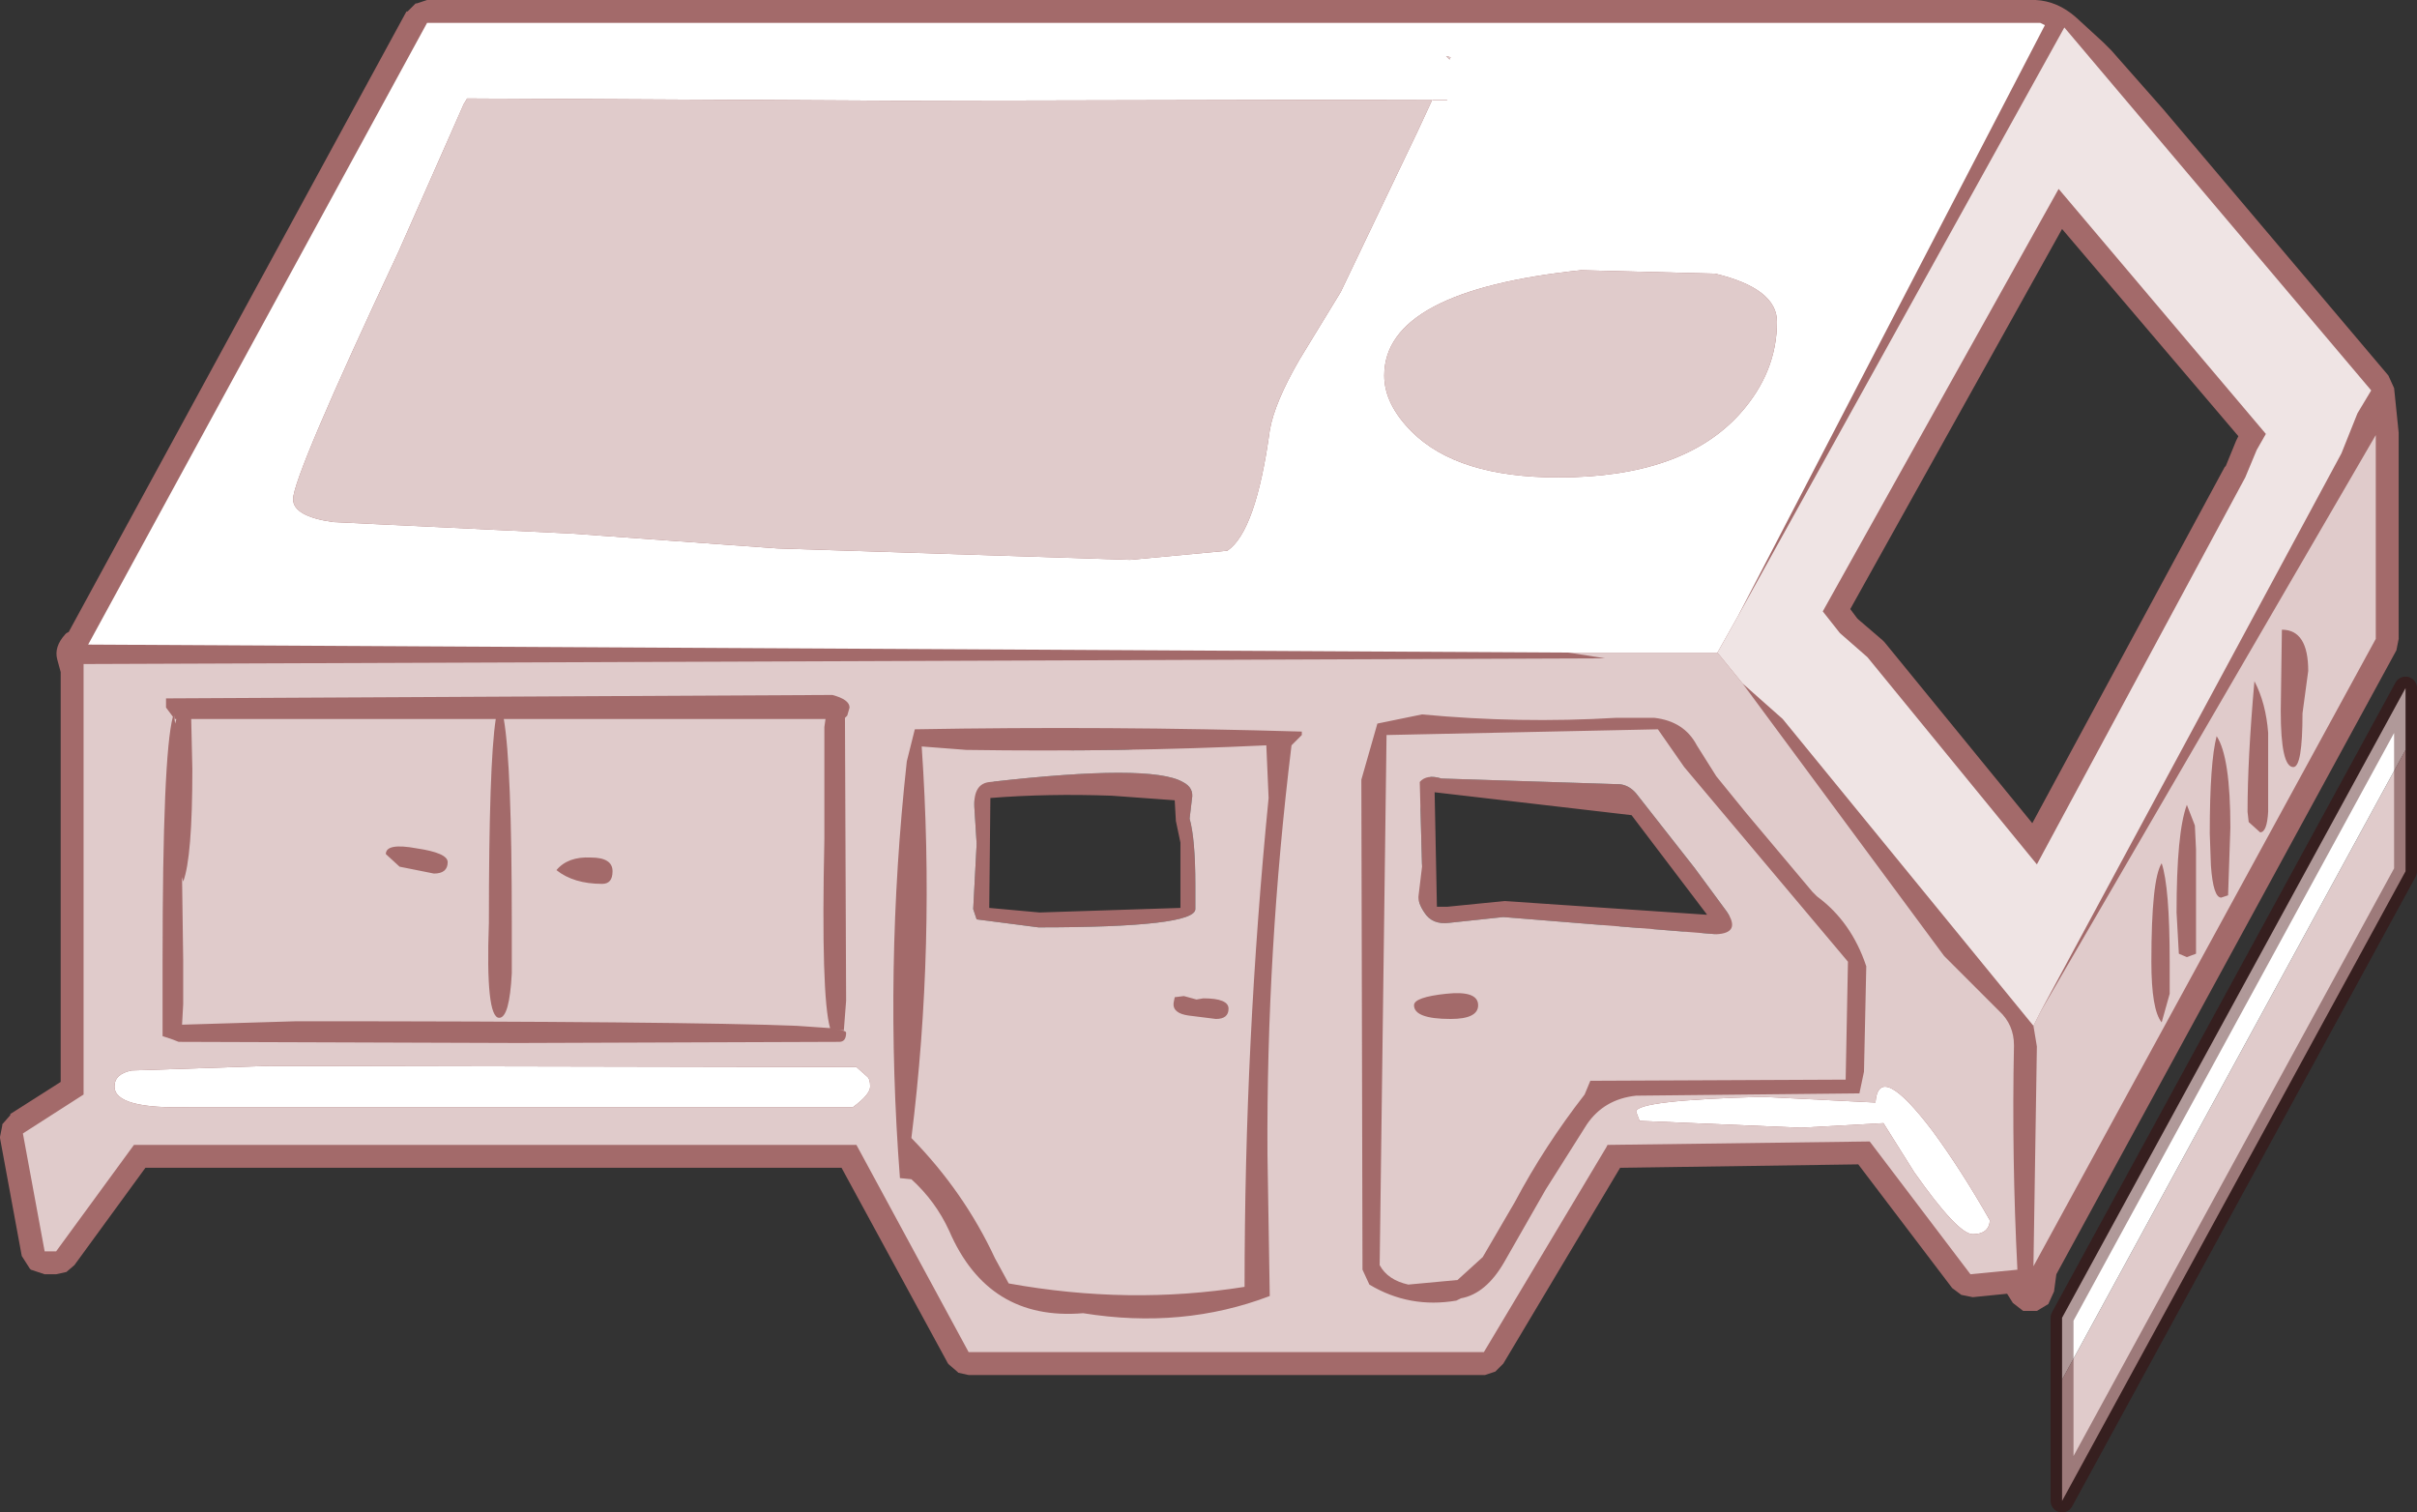 <?xml version="1.0" encoding="UTF-8" standalone="no"?>
<svg xmlns:ffdec="https://www.free-decompiler.com/flash" xmlns:xlink="http://www.w3.org/1999/xlink" ffdec:objectType="shape" height="66.05px" width="105.55px" xmlns="http://www.w3.org/2000/svg">
  <rect width="100%" height="100%" fill="#333333" stroke="none"/>
  <g transform="matrix(1.0, 0.0, 0.0, 1.0, 52.4, 30.05)">
    <path d="M37.65 30.2 L52.65 2.7 52.65 8.0 37.65 35.5 37.65 30.2" fill="#e0cbcb" fill-rule="evenodd" stroke="none"/>
    <path d="M37.65 30.2 L37.65 27.5 52.65 0.0 52.65 2.7 37.65 30.2" fill="#ffffff" fill-rule="evenodd" stroke="none"/>
    <path d="M52.65 2.7 L52.65 0.0 37.65 27.5 37.65 30.2 37.65 35.5 52.65 8.0 52.65 2.7 Z" fill="none" stroke="#3b0101" stroke-linecap="round" stroke-linejoin="round" stroke-opacity="0.4" stroke-width="1.0"/>
    <path d="M38.25 -29.3 L39.45 -28.2 39.8 -27.85 42.05 -25.3 51.9 -13.65 52.15 -13.1 52.35 -11.15 52.35 -2.15 52.25 -1.65 37.4 25.6 37.3 26.35 37.05 26.9 36.55 27.2 36.6 27.2 36.0 27.2 35.95 27.2 35.5 26.85 35.25 26.45 33.75 26.6 33.25 26.5 32.85 26.2 28.75 20.8 18.35 20.95 13.25 29.5 12.9 29.85 12.45 30.0 -10.1 30.0 -10.55 29.9 -10.6 29.85 -10.95 29.55 -11.0 29.5 -15.65 20.95 -46.05 20.95 -49.15 25.2 -49.5 25.5 -49.95 25.6 -50.45 25.6 -51.05 25.4 -51.1 25.35 -51.45 24.8 -52.4 19.65 -52.4 19.6 -52.3 19.1 -52.3 19.05 -51.95 18.65 -51.95 18.6 -49.75 17.2 -49.75 -0.7 -49.9 -1.25 Q-50.05 -1.8 -49.55 -2.35 L-49.5 -2.4 -49.4 -2.45 -34.65 -29.55 -34.6 -29.55 -34.25 -29.9 -34.2 -29.9 -33.75 -30.05 32.7 -30.05 36.5 -30.05 Q37.45 -30.0 38.25 -29.3 M28.7 -3.05 L28.75 -3.0 29.8 -2.1 29.9 -2.0 36.35 5.9 44.75 -9.65 44.8 -9.7 45.25 -10.8 45.3 -10.9 45.35 -11.0 37.65 -20.05 28.4 -3.45 28.7 -3.05 M-9.15 11.85 Q-8.5 11.85 -8.3 11.35 L-8.0 11.35 -7.15 11.1 -6.6 11.3 -5.0 11.65 Q-4.3 11.65 -3.55 10.8 L-3.3 11.0 Q-3.3 11.7 -2.35 11.7 L-1.7 11.45 -1.1 11.65 Q0.3 11.65 0.65 5.85 0.65 3.6 -2.25 2.85 -5.2 2.1 -8.3 3.65 -10.05 4.55 -10.55 6.2 L-10.8 9.05 -10.8 10.5 Q-10.55 11.85 -9.15 11.85 M21.95 5.05 L21.8 4.7 Q21.6 4.45 21.3 4.45 21.0 4.45 20.55 4.8 L19.85 5.35 19.6 4.7 19.85 4.3 20.05 3.95 Q19.95 3.35 19.45 3.35 L18.45 3.2 Q17.95 3.2 17.35 4.05 L16.8 4.05 16.8 4.0 16.95 3.35 Q16.85 2.85 16.3 2.8 16.0 2.8 15.5 3.4 L14.5 4.0 13.4 3.9 13.6 3.3 Q13.6 2.8 13.1 2.8 L12.7 3.0 12.45 3.2 12.3 3.1 12.1 3.0 Q11.75 3.0 11.5 3.4 L11.2 3.95 11.2 3.4 Q11.15 3.0 10.65 3.0 10.25 3.0 9.7 5.0 9.2 6.75 9.2 7.2 L9.25 7.55 9.9 7.8 9.5 9.55 Q9.5 10.1 10.0 10.2 9.5 10.9 9.5 11.15 L9.55 11.45 Q9.7 11.75 10.05 11.75 10.55 11.75 11.1 10.6 L11.25 10.8 11.7 10.95 12.05 10.8 12.5 10.45 12.75 10.6 12.75 11.1 Q12.85 11.5 13.35 11.5 L14.15 11.2 14.65 10.6 15.15 10.9 Q15.35 10.9 16.25 10.3 L16.45 10.45 16.9 10.6 18.15 10.1 18.3 10.4 Q18.45 10.6 18.85 10.6 L19.7 10.35 19.9 10.7 20.6 10.8 21.6 10.5 22.2 10.9 Q22.65 10.9 23.65 9.05 L23.05 8.15 21.85 7.2 Q22.35 6.05 21.3 5.95 L21.95 5.05" fill="#a36a6a" fill-rule="evenodd" stroke="none"/>
    <path d="M36.9 -28.95 L37.1 -29.25 37.4 -29.35 37.7 -29.2 37.75 -28.85 23.5 -3.15 36.9 -28.95 M51.15 -13.0 L51.35 -11.05 36.7 14.15 49.85 -10.25 50.55 -12.0 51.15 -13.0 M36.4 25.25 L36.3 26.25 35.7 25.4 Q35.45 20.5 35.55 15.6 35.55 14.7 34.9 14.1 L32.5 11.7 23.7 -0.2 25.45 1.35 36.4 14.75 36.55 15.65 36.4 25.25 M-48.75 -1.05 Q-49.1 -1.35 -48.8 -1.7 L-48.55 -1.9 16.1 -1.55 17.7 -1.3 -48.75 -1.05 M48.4 -0.75 L48.15 1.1 Q48.15 3.45 47.75 3.45 47.2 3.45 47.2 1.0 L47.25 -2.55 Q48.4 -2.55 48.4 -0.75 M46.65 4.25 L46.65 5.4 Q46.6 6.3 46.3 6.3 L45.8 5.85 45.75 5.4 Q45.75 3.1 46.05 -0.3 46.55 0.65 46.65 1.95 L46.65 4.25 M43.45 6.0 L43.5 7.05 43.5 11.6 43.1 11.75 42.75 11.6 42.65 9.8 Q42.65 6.3 43.1 5.1 L43.45 6.0 M45.0 6.1 L44.9 9.05 44.6 9.15 Q44.25 9.15 44.15 7.75 L44.1 6.35 Q44.1 3.25 44.4 2.1 45.0 3.0 45.0 6.1 M42.0 7.65 Q42.35 8.7 42.35 11.95 L42.35 13.35 42.0 14.6 Q41.55 14.05 41.55 11.95 41.55 8.35 42.0 7.65 M23.0 9.75 Q23.65 10.7 22.55 10.75 L13.25 10.0 10.9 10.25 Q10.15 10.35 9.8 9.8 9.5 9.35 9.55 9.05 L9.7 7.8 9.6 4.1 Q9.9 3.75 10.55 3.95 L18.35 4.2 Q18.75 4.25 19.05 4.6 L21.6 7.85 23.0 9.75 M28.3 11.95 L21.15 3.45 20.0 1.8 8.15 2.05 7.85 25.2 Q8.2 25.85 9.1 26.05 L11.25 25.85 12.35 24.85 13.75 22.45 Q15.05 20.0 16.8 17.75 L17.05 17.15 28.2 17.1 28.3 11.95 M26.95 9.1 Q28.45 10.2 29.1 12.15 L29.0 16.75 28.8 17.7 19.05 17.8 Q17.65 17.95 16.9 19.05 L15.1 21.9 13.3 25.05 Q12.5 26.45 11.4 26.65 L11.2 26.75 Q9.15 27.1 7.4 26.05 L7.1 25.4 7.05 4.0 7.75 1.55 9.7 1.15 Q13.95 1.55 18.15 1.3 L19.85 1.3 Q21.15 1.45 21.7 2.5 L22.55 3.85 23.85 5.45 26.75 8.9 26.95 9.1 M10.8 9.55 L13.3 9.3 22.15 9.9 18.85 5.55 10.25 4.55 10.35 9.55 10.8 9.55 M4.45 2.05 L4.0 2.5 Q2.9 11.5 2.95 20.35 L3.05 26.55 Q-0.75 28.0 -5.1 27.3 -9.25 27.65 -10.95 23.7 -11.55 22.4 -12.6 21.45 L-13.1 21.4 Q-13.8 12.3 -12.8 3.2 L-12.45 1.8 Q-3.95 1.65 4.45 1.9 L4.45 2.05 M2.9 2.5 Q-3.4 2.8 -10.2 2.7 L-12.15 2.55 Q-11.55 11.25 -12.6 19.65 -10.3 22.0 -8.95 24.9 L-8.35 26.0 Q-3.1 26.95 1.95 26.15 1.95 15.4 3.0 4.8 L2.9 2.5 M0.7 14.45 L-0.5 14.3 Q-1.2 14.2 -1.15 13.75 L-1.1 13.5 -0.7 13.45 -0.15 13.6 0.15 13.55 Q1.25 13.55 1.25 14.0 1.25 14.45 0.7 14.45 M10.95 14.45 Q9.35 14.45 9.35 13.85 9.35 13.5 10.75 13.35 12.15 13.2 12.15 13.85 12.15 14.45 10.95 14.45 M-3.85 4.7 Q-6.65 4.6 -9.15 4.8 L-9.2 9.6 -7.0 9.8 -0.85 9.6 -0.85 6.75 -1.05 5.8 -1.1 4.9 -3.85 4.7 M-0.45 5.7 Q-0.2 6.6 -0.2 8.6 L-0.2 9.65 Q-0.2 10.45 -7.05 10.45 L-9.75 10.1 -9.9 9.65 -9.75 6.8 -9.85 5.2 Q-9.9 4.15 -9.15 4.1 -2.15 3.3 -0.75 4.1 -0.25 4.35 -0.35 4.85 L-0.45 5.7 M-16.4 1.7 L-16.35 1.35 -30.4 1.35 Q-30.05 3.35 -30.05 10.25 L-30.05 12.45 Q-30.15 14.4 -30.6 14.4 -31.2 14.4 -31.05 10.25 -31.05 3.3 -30.75 1.35 L-44.05 1.35 -44.0 3.55 Q-44.0 7.4 -44.4 8.45 L-44.45 8.25 -44.4 11.9 -44.4 13.8 -44.45 14.7 -39.45 14.55 Q-22.55 14.55 -17.6 14.75 L-16.15 14.85 Q-16.55 13.45 -16.4 6.6 L-16.4 1.7 M-15.5 1.4 L-15.45 13.65 -15.55 14.95 -15.95 14.9 Q-15.45 14.95 -15.45 15.05 -15.45 15.45 -15.75 15.45 L-29.75 15.5 -44.6 15.45 -44.85 15.35 -45.3 15.2 -45.3 11.9 Q-45.3 2.95 -44.85 1.25 L-45.15 0.85 -45.15 0.45 -16.05 0.3 Q-15.3 0.5 -15.3 0.85 L-15.4 1.2 -15.5 1.3 -15.5 1.4 M-26.1 8.55 Q-27.35 8.55 -28.1 7.95 -27.6 7.35 -26.6 7.4 -25.65 7.4 -25.65 8.0 -25.65 8.55 -26.1 8.55 M-33.45 8.1 L-34.95 7.8 -35.55 7.25 Q-35.55 6.75 -34.2 7.0 -32.85 7.2 -32.85 7.6 -32.85 8.1 -33.45 8.1 M-44.75 1.35 L-44.8 1.3 -44.8 1.2 -44.75 1.55 -44.7 1.35 -44.75 1.35" fill="#a36a6a" fill-rule="evenodd" stroke="none"/>
    <path d="M-48.55 -1.9 L-33.75 -29.05 36.7 -29.05 36.9 -28.95 23.5 -3.15 22.6 -1.55 16.1 -1.55 -48.55 -1.9 M10.75 -27.6 L10.9 -27.45 10.95 -27.55 10.75 -27.6 M16.65 -18.25 Q8.05 -17.35 8.05 -13.65 8.05 -12.4 9.25 -11.2 11.25 -9.2 15.65 -9.2 21.1 -9.2 23.6 -12.0 25.2 -13.8 25.2 -16.0 25.2 -17.45 22.5 -18.1 L16.65 -18.25 M4.35 -14.35 L6.15 -17.3 9.5 -24.3 10.15 -25.7 -13.1 -25.65 -32.0 -25.75 -32.15 -25.5 -35.0 -19.05 Q-39.6 -9.25 -39.6 -8.25 -39.6 -7.5 -37.85 -7.25 L-27.45 -6.75 -18.45 -6.1 -3.05 -5.6 1.2 -6.0 Q2.45 -6.85 3.05 -11.25 3.25 -12.45 4.35 -14.35 M29.5 18.1 Q29.65 16.25 32.0 19.35 33.25 21.05 34.5 23.25 34.45 23.85 33.75 23.85 33.1 23.85 31.2 21.15 L29.85 19.0 26.25 19.2 19.2 18.9 19.05 18.5 Q19.05 18.0 24.55 17.85 L29.5 18.1 M-14.55 16.95 Q-14.4 17.05 -14.4 17.4 -14.4 17.75 -15.15 18.3 L-44.1 18.3 Q-47.4 18.4 -47.4 17.4 -47.4 16.85 -46.65 16.7 L-40.65 16.5 -15.0 16.55 -14.55 16.95" fill="#ffffff" fill-rule="evenodd" stroke="none"/>
    <path d="M51.35 -11.05 L51.35 -2.15 36.4 25.25 36.55 15.65 36.4 14.75 36.7 14.15 51.35 -11.05 M35.7 25.4 L33.65 25.6 29.25 19.8 17.8 19.95 17.75 20.05 12.4 29.0 -10.1 29.0 -15.0 19.95 -46.55 19.95 -49.95 24.6 -50.45 24.6 -51.4 19.45 -48.75 17.75 -48.75 -1.05 17.7 -1.3 16.1 -1.55 22.6 -1.55 23.7 -0.2 32.5 11.7 34.9 14.1 Q35.55 14.7 35.55 15.6 35.45 20.5 35.7 25.4 M10.75 -27.6 L10.95 -27.55 10.9 -27.45 10.75 -27.6 M16.65 -18.25 L22.5 -18.1 Q25.2 -17.45 25.2 -16.0 25.2 -13.8 23.6 -12.0 21.1 -9.2 15.65 -9.2 11.25 -9.2 9.25 -11.2 8.05 -12.4 8.05 -13.65 8.05 -17.35 16.65 -18.25 M4.35 -14.35 Q3.25 -12.45 3.05 -11.25 2.45 -6.85 1.2 -6.0 L-3.05 -5.6 -18.45 -6.1 -27.45 -6.75 -37.85 -7.25 Q-39.6 -7.5 -39.6 -8.25 -39.6 -9.25 -35.0 -19.05 L-32.15 -25.5 -32.0 -25.75 -13.1 -25.65 10.15 -25.7 9.5 -24.3 6.15 -17.3 4.35 -14.35 M42.0 7.65 Q41.55 8.35 41.55 11.95 41.55 14.05 42.0 14.6 L42.35 13.35 42.35 11.95 Q42.35 8.7 42.0 7.65 M45.0 6.1 Q45.0 3.0 44.4 2.1 44.1 3.25 44.1 6.35 L44.15 7.75 Q44.25 9.15 44.6 9.15 L44.9 9.05 45.0 6.1 M43.45 6.0 L43.1 5.1 Q42.65 6.3 42.65 9.8 L42.75 11.6 43.1 11.75 43.5 11.6 43.5 7.05 43.45 6.0 M46.65 4.25 L46.65 1.95 Q46.55 0.65 46.05 -0.3 45.75 3.1 45.75 5.4 L45.8 5.85 46.3 6.3 Q46.6 6.3 46.65 5.4 L46.65 4.25 M48.4 -0.75 Q48.4 -2.55 47.25 -2.55 L47.2 1.0 Q47.2 3.45 47.75 3.45 48.15 3.45 48.15 1.1 L48.4 -0.75 M26.95 9.1 L26.75 8.9 23.85 5.45 22.55 3.85 21.7 2.5 Q21.15 1.45 19.85 1.3 L18.15 1.3 Q13.95 1.55 9.7 1.15 L7.75 1.55 7.05 4.0 7.1 25.4 7.4 26.05 Q9.15 27.1 11.2 26.75 L11.4 26.65 Q12.5 26.45 13.3 25.05 L15.1 21.9 16.9 19.05 Q17.65 17.95 19.05 17.8 L28.8 17.7 29.0 16.75 29.1 12.15 Q28.45 10.2 26.95 9.1 M28.3 11.95 L28.2 17.1 17.05 17.15 16.8 17.75 Q15.05 20.0 13.75 22.45 L12.35 24.85 11.25 25.85 9.1 26.05 Q8.2 25.85 7.85 25.2 L8.15 2.05 20.0 1.8 21.15 3.45 28.3 11.95 M23.0 9.75 L21.6 7.85 19.05 4.6 Q18.75 4.25 18.35 4.2 L10.55 3.95 Q9.9 3.75 9.6 4.1 L9.7 7.8 9.55 9.05 Q9.5 9.35 9.8 9.8 10.15 10.35 10.9 10.25 L13.25 10.0 22.55 10.75 Q23.65 10.7 23.0 9.75 M29.5 18.1 L24.55 17.85 Q19.05 18.0 19.05 18.5 L19.2 18.9 26.25 19.2 29.85 19.0 31.2 21.15 Q33.1 23.85 33.75 23.85 34.45 23.85 34.5 23.25 33.25 21.05 32.0 19.35 29.65 16.25 29.5 18.1 M10.95 14.45 Q12.15 14.45 12.15 13.85 12.15 13.2 10.75 13.35 9.35 13.5 9.35 13.85 9.35 14.45 10.95 14.45 M0.7 14.45 Q1.25 14.45 1.25 14.0 1.25 13.55 0.15 13.55 L-0.15 13.6 -0.7 13.45 -1.1 13.5 -1.15 13.75 Q-1.2 14.2 -0.5 14.3 L0.7 14.45 M2.9 2.5 L3.0 4.8 Q1.95 15.4 1.95 26.15 -3.1 26.95 -8.35 26.0 L-8.95 24.9 Q-10.3 22.0 -12.6 19.65 -11.55 11.25 -12.15 2.55 L-10.2 2.7 Q-3.4 2.8 2.9 2.5 M4.45 2.05 L4.45 1.9 Q-3.95 1.65 -12.45 1.8 L-12.8 3.2 Q-13.8 12.3 -13.1 21.4 L-12.6 21.45 Q-11.55 22.4 -10.95 23.7 -9.25 27.65 -5.1 27.3 -0.75 28.0 3.05 26.55 L2.95 20.35 Q2.9 11.5 4.0 2.5 L4.45 2.05 M-15.5 1.4 L-15.5 1.3 -15.4 1.2 -15.3 0.85 Q-15.3 0.5 -16.05 0.3 L-45.15 0.45 -45.15 0.85 -44.85 1.25 Q-45.3 2.95 -45.3 11.9 L-45.3 15.2 -44.85 15.35 -44.6 15.45 -29.75 15.5 -15.75 15.45 Q-15.45 15.45 -15.45 15.05 -15.45 14.95 -15.95 14.9 L-15.55 14.95 -15.45 13.65 -15.5 1.4 M-16.4 1.7 L-16.4 6.6 Q-16.55 13.45 -16.15 14.85 L-17.6 14.75 Q-22.55 14.55 -39.45 14.55 L-44.45 14.7 -44.4 13.8 -44.4 11.9 -44.45 8.25 -44.4 8.45 Q-44.0 7.4 -44.0 3.55 L-44.05 1.35 -30.75 1.35 Q-31.05 3.3 -31.05 10.25 -31.2 14.4 -30.6 14.4 -30.15 14.4 -30.05 12.45 L-30.05 10.25 Q-30.05 3.35 -30.4 1.35 L-16.35 1.35 -16.4 1.7 M-0.45 5.7 L-0.35 4.85 Q-0.25 4.35 -0.75 4.1 -2.15 3.3 -9.15 4.1 -9.9 4.15 -9.85 5.2 L-9.75 6.8 -9.9 9.65 -9.75 10.1 -7.05 10.45 Q-0.2 10.45 -0.2 9.65 L-0.2 8.6 Q-0.2 6.6 -0.45 5.7 M-14.55 16.95 L-15.0 16.55 -40.65 16.5 -46.65 16.7 Q-47.4 16.85 -47.4 17.4 -47.4 18.4 -44.1 18.3 L-15.15 18.3 Q-14.4 17.75 -14.4 17.4 -14.4 17.05 -14.55 16.95 M-44.75 1.35 L-44.7 1.35 -44.75 1.55 -44.8 1.2 -44.8 1.3 -44.75 1.35 M-33.45 8.1 Q-32.85 8.1 -32.85 7.6 -32.85 7.2 -34.2 7.0 -35.55 6.75 -35.55 7.25 L-34.95 7.8 -33.45 8.1 M-26.1 8.55 Q-25.65 8.55 -25.65 8.0 -25.65 7.4 -26.6 7.4 -27.6 7.35 -28.1 7.95 -27.35 8.55 -26.1 8.55" fill="#e0cbcb" fill-rule="evenodd" stroke="none"/>
    <path d="M37.75 -28.85 L51.15 -13.0 50.55 -12.0 49.85 -10.25 36.7 14.15 36.4 14.75 25.45 1.35 23.7 -0.2 22.6 -1.55 23.5 -3.15 37.75 -28.85 M27.95 -2.4 L29.15 -1.35 36.55 7.7 45.65 -9.2 46.15 -10.4 46.55 -11.1 37.5 -21.8 27.2 -3.35 27.95 -2.4" fill="#efe4e4" fill-rule="evenodd" stroke="none"/>
  </g>
</svg>
